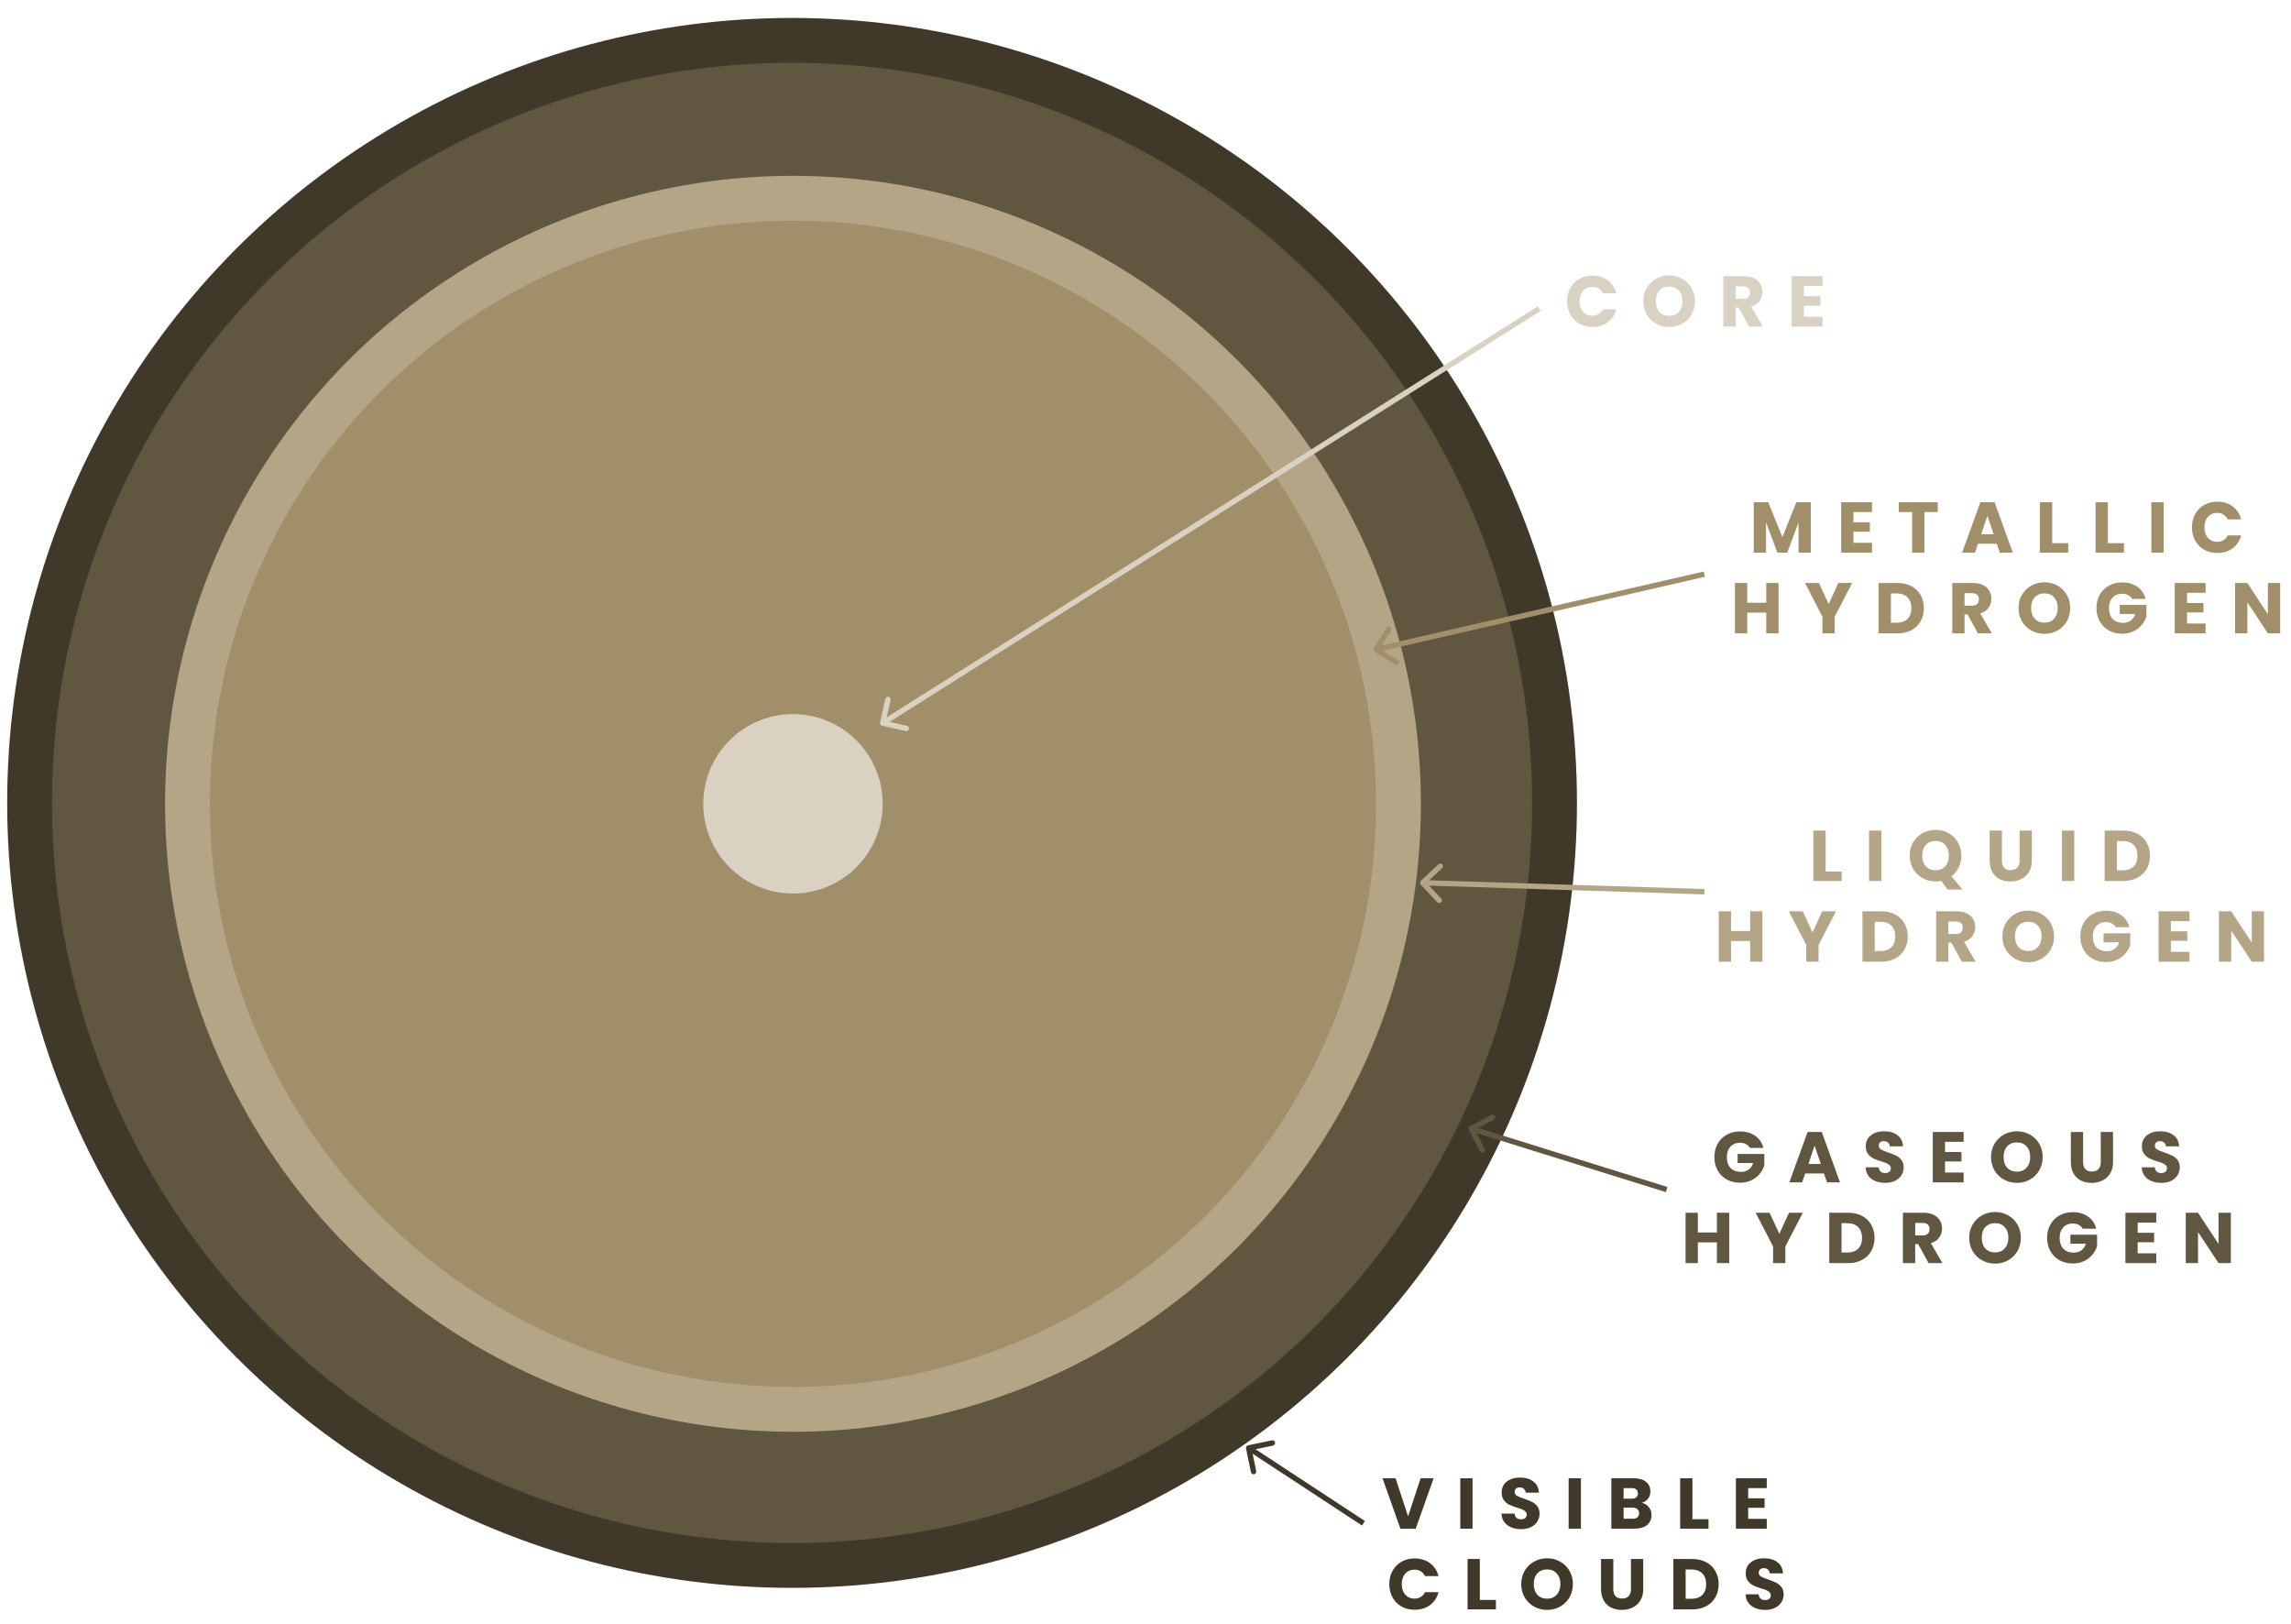 <svg width="1277" height="905" viewBox="0 0 1277 905" fill="none" xmlns="http://www.w3.org/2000/svg">
<g filter="url(#filter0_d_68_106)">
<circle cx="441.5" cy="437.5" r="437.5" fill="#40392A"/>
</g>
<g filter="url(#filter1_d_68_106)">
<circle cx="441.5" cy="437.5" r="412.5" fill="#61563F"/>
</g>
<g filter="url(#filter2_d_68_106)">
<circle cx="442" cy="438" r="350" fill="#B4A587"/>
</g>
<g filter="url(#filter3_d_68_106)">
<circle cx="442" cy="438" r="325" fill="#A18F69"/>
</g>
<g filter="url(#filter4_d_68_106)">
<circle cx="442" cy="438" r="50" fill="#D9D2C3"/>
</g>
<path d="M799.094 823.92L789.134 852H780.574L770.614 823.92H777.894L784.854 845.12L791.854 823.92H799.094ZM820.793 823.92V852H813.953V823.92H820.793ZM847.91 852.28C845.856 852.28 844.016 851.947 842.39 851.28C840.763 850.613 839.456 849.627 838.47 848.32C837.51 847.013 837.003 845.44 836.95 843.6H844.23C844.336 844.64 844.696 845.44 845.31 846C845.923 846.533 846.723 846.8 847.71 846.8C848.723 846.8 849.523 846.573 850.11 846.12C850.696 845.64 850.99 844.987 850.99 844.16C850.99 843.467 850.75 842.893 850.27 842.44C849.816 841.987 849.243 841.613 848.55 841.32C847.883 841.027 846.923 840.693 845.67 840.32C843.856 839.76 842.376 839.2 841.23 838.64C840.083 838.08 839.096 837.253 838.27 836.16C837.443 835.067 837.03 833.64 837.03 831.88C837.03 829.267 837.976 827.227 839.87 825.76C841.763 824.267 844.23 823.52 847.27 823.52C850.363 823.52 852.856 824.267 854.75 825.76C856.643 827.227 857.656 829.28 857.79 831.92H850.39C850.336 831.013 850.003 830.307 849.39 829.8C848.776 829.267 847.99 829 847.03 829C846.203 829 845.536 829.227 845.03 829.68C844.523 830.107 844.27 830.733 844.27 831.56C844.27 832.467 844.696 833.173 845.55 833.68C846.403 834.187 847.736 834.733 849.55 835.32C851.363 835.933 852.83 836.52 853.95 837.08C855.096 837.64 856.083 838.453 856.91 839.52C857.736 840.587 858.15 841.96 858.15 843.64C858.15 845.24 857.736 846.693 856.91 848C856.11 849.307 854.936 850.347 853.39 851.12C851.843 851.893 850.016 852.28 847.91 852.28ZM881.199 823.92V852H874.359V823.92H881.199ZM915.156 837.6C916.782 837.947 918.089 838.76 919.076 840.04C920.062 841.293 920.556 842.733 920.556 844.36C920.556 846.707 919.729 848.573 918.076 849.96C916.449 851.32 914.169 852 911.236 852H898.156V823.92H910.796C913.649 823.92 915.876 824.573 917.476 825.88C919.102 827.187 919.916 828.96 919.916 831.2C919.916 832.853 919.476 834.227 918.596 835.32C917.742 836.413 916.596 837.173 915.156 837.6ZM904.996 835.28H909.476C910.596 835.28 911.449 835.04 912.036 834.56C912.649 834.053 912.956 833.32 912.956 832.36C912.956 831.4 912.649 830.667 912.036 830.16C911.449 829.653 910.596 829.4 909.476 829.4H904.996V835.28ZM910.036 846.48C911.182 846.48 912.062 846.227 912.676 845.72C913.316 845.187 913.636 844.427 913.636 843.44C913.636 842.453 913.302 841.68 912.636 841.12C911.996 840.56 911.102 840.28 909.956 840.28H904.996V846.48H910.036ZM943.363 846.72H952.323V852H936.523V823.92H943.363V846.72ZM974.425 829.4V835.08H983.585V840.36H974.425V846.52H984.785V852H967.585V823.92H984.785V829.4H974.425ZM774.394 882.92C774.394 880.147 774.994 877.68 776.194 875.52C777.394 873.333 779.061 871.64 781.194 870.44C783.354 869.213 785.794 868.6 788.514 868.6C791.848 868.6 794.701 869.48 797.074 871.24C799.448 873 801.034 875.4 801.834 878.44H794.314C793.754 877.267 792.954 876.373 791.914 875.76C790.901 875.147 789.741 874.84 788.434 874.84C786.328 874.84 784.621 875.573 783.314 877.04C782.008 878.507 781.354 880.467 781.354 882.92C781.354 885.373 782.008 887.333 783.314 888.8C784.621 890.267 786.328 891 788.434 891C789.741 891 790.901 890.693 791.914 890.08C792.954 889.467 793.754 888.573 794.314 887.4H801.834C801.034 890.44 799.448 892.84 797.074 894.6C794.701 896.333 791.848 897.2 788.514 897.2C785.794 897.2 783.354 896.6 781.194 895.4C779.061 894.173 777.394 892.48 776.194 890.32C774.994 888.16 774.394 885.693 774.394 882.92ZM824.863 891.72H833.823V897H818.023V868.92H824.863V891.72ZM862.365 897.28C859.725 897.28 857.299 896.667 855.085 895.44C852.899 894.213 851.152 892.507 849.845 890.32C848.565 888.107 847.925 885.627 847.925 882.88C847.925 880.133 848.565 877.667 849.845 875.48C851.152 873.293 852.899 871.587 855.085 870.36C857.299 869.133 859.725 868.52 862.365 868.52C865.005 868.52 867.419 869.133 869.605 870.36C871.819 871.587 873.552 873.293 874.805 875.48C876.085 877.667 876.725 880.133 876.725 882.88C876.725 885.627 876.085 888.107 874.805 890.32C873.525 892.507 871.792 894.213 869.605 895.44C867.419 896.667 865.005 897.28 862.365 897.28ZM862.365 891.04C864.605 891.04 866.392 890.293 867.725 888.8C869.085 887.307 869.765 885.333 869.765 882.88C869.765 880.4 869.085 878.427 867.725 876.96C866.392 875.467 864.605 874.72 862.365 874.72C860.099 874.72 858.285 875.453 856.925 876.92C855.592 878.387 854.925 880.373 854.925 882.88C854.925 885.36 855.592 887.347 856.925 888.84C858.285 890.307 860.099 891.04 862.365 891.04ZM899.251 868.92V885.72C899.251 887.4 899.664 888.693 900.491 889.6C901.317 890.507 902.531 890.96 904.131 890.96C905.731 890.96 906.957 890.507 907.811 889.6C908.664 888.693 909.091 887.4 909.091 885.72V868.92H915.931V885.68C915.931 888.187 915.397 890.307 914.331 892.04C913.264 893.773 911.824 895.08 910.011 895.96C908.224 896.84 906.224 897.28 904.011 897.28C901.797 897.28 899.811 896.853 898.051 896C896.317 895.12 894.944 893.813 893.931 892.08C892.917 890.32 892.411 888.187 892.411 885.68V868.92H899.251ZM943.254 868.92C946.214 868.92 948.801 869.507 951.014 870.68C953.227 871.853 954.934 873.507 956.134 875.64C957.361 877.747 957.974 880.187 957.974 882.96C957.974 885.707 957.361 888.147 956.134 890.28C954.934 892.413 953.214 894.067 950.974 895.24C948.761 896.413 946.187 897 943.254 897H932.734V868.92H943.254ZM942.814 891.08C945.401 891.08 947.414 890.373 948.854 888.96C950.294 887.547 951.014 885.547 951.014 882.96C951.014 880.373 950.294 878.36 948.854 876.92C947.414 875.48 945.401 874.76 942.814 874.76H939.574V891.08H942.814ZM983.956 897.28C981.903 897.28 980.063 896.947 978.436 896.28C976.81 895.613 975.503 894.627 974.516 893.32C973.556 892.013 973.05 890.44 972.996 888.6H980.276C980.383 889.64 980.743 890.44 981.356 891C981.97 891.533 982.77 891.8 983.756 891.8C984.77 891.8 985.57 891.573 986.156 891.12C986.743 890.64 987.036 889.987 987.036 889.16C987.036 888.467 986.796 887.893 986.316 887.44C985.863 886.987 985.29 886.613 984.596 886.32C983.93 886.027 982.97 885.693 981.716 885.32C979.903 884.76 978.423 884.2 977.276 883.64C976.13 883.08 975.143 882.253 974.316 881.16C973.49 880.067 973.076 878.64 973.076 876.88C973.076 874.267 974.023 872.227 975.916 870.76C977.81 869.267 980.276 868.52 983.316 868.52C986.41 868.52 988.903 869.267 990.796 870.76C992.69 872.227 993.703 874.28 993.836 876.92H986.436C986.383 876.013 986.05 875.307 985.436 874.8C984.823 874.267 984.036 874 983.076 874C982.25 874 981.583 874.227 981.076 874.68C980.57 875.107 980.316 875.733 980.316 876.56C980.316 877.467 980.743 878.173 981.596 878.68C982.45 879.187 983.783 879.733 985.596 880.32C987.41 880.933 988.876 881.52 989.996 882.08C991.143 882.64 992.13 883.453 992.956 884.52C993.783 885.587 994.196 886.96 994.196 888.64C994.196 890.24 993.783 891.693 992.956 893C992.156 894.307 990.983 895.347 989.436 896.12C987.89 896.893 986.063 897.28 983.956 897.28Z" fill="#40392A"/>
<path d="M975.386 639.8C974.879 638.867 974.146 638.16 973.186 637.68C972.252 637.173 971.146 636.92 969.866 636.92C967.652 636.92 965.879 637.653 964.546 639.12C963.212 640.56 962.546 642.493 962.546 644.92C962.546 647.507 963.239 649.533 964.626 651C966.039 652.44 967.972 653.16 970.426 653.16C972.106 653.16 973.519 652.733 974.666 651.88C975.839 651.027 976.692 649.8 977.226 648.2H968.546V643.16H983.426V649.52C982.919 651.227 982.052 652.813 980.826 654.28C979.626 655.747 978.092 656.933 976.226 657.84C974.359 658.747 972.252 659.2 969.906 659.2C967.132 659.2 964.652 658.6 962.466 657.4C960.306 656.173 958.612 654.48 957.386 652.32C956.186 650.16 955.586 647.693 955.586 644.92C955.586 642.147 956.186 639.68 957.386 637.52C958.612 635.333 960.306 633.64 962.466 632.44C964.626 631.213 967.092 630.6 969.866 630.6C973.226 630.6 976.052 631.413 978.346 633.04C980.666 634.667 982.199 636.92 982.946 639.8H975.386ZM1016.69 654.04H1006.21L1004.53 659H997.374L1007.53 630.92H1015.45L1025.61 659H1018.37L1016.69 654.04ZM1014.93 648.76L1011.45 638.48L1008.01 648.76H1014.93ZM1050.87 659.28C1048.81 659.28 1046.97 658.947 1045.35 658.28C1043.72 657.613 1042.41 656.627 1041.43 655.32C1040.47 654.013 1039.96 652.44 1039.91 650.6H1047.19C1047.29 651.64 1047.65 652.44 1048.27 653C1048.88 653.533 1049.68 653.8 1050.67 653.8C1051.68 653.8 1052.48 653.573 1053.07 653.12C1053.65 652.64 1053.95 651.987 1053.95 651.16C1053.95 650.467 1053.71 649.893 1053.23 649.44C1052.77 648.987 1052.2 648.613 1051.51 648.32C1050.84 648.027 1049.88 647.693 1048.63 647.32C1046.81 646.76 1045.33 646.2 1044.19 645.64C1043.04 645.08 1042.05 644.253 1041.23 643.16C1040.4 642.067 1039.99 640.64 1039.99 638.88C1039.99 636.267 1040.93 634.227 1042.83 632.76C1044.72 631.267 1047.19 630.52 1050.23 630.52C1053.32 630.52 1055.81 631.267 1057.71 632.76C1059.6 634.227 1060.61 636.28 1060.75 638.92H1053.35C1053.29 638.013 1052.96 637.307 1052.35 636.8C1051.73 636.267 1050.95 636 1049.99 636C1049.16 636 1048.49 636.227 1047.99 636.68C1047.48 637.107 1047.23 637.733 1047.23 638.56C1047.23 639.467 1047.65 640.173 1048.51 640.68C1049.36 641.187 1050.69 641.733 1052.51 642.32C1054.32 642.933 1055.79 643.52 1056.91 644.08C1058.05 644.64 1059.04 645.453 1059.87 646.52C1060.69 647.587 1061.11 648.96 1061.11 650.64C1061.11 652.24 1060.69 653.693 1059.87 655C1059.07 656.307 1057.89 657.347 1056.35 658.12C1054.8 658.893 1052.97 659.28 1050.87 659.28ZM1084.16 636.4V642.08H1093.32V647.36H1084.16V653.52H1094.52V659H1077.32V630.92H1094.52V636.4H1084.16ZM1124.24 659.28C1121.6 659.28 1119.17 658.667 1116.96 657.44C1114.77 656.213 1113.02 654.507 1111.72 652.32C1110.44 650.107 1109.8 647.627 1109.8 644.88C1109.8 642.133 1110.44 639.667 1111.72 637.48C1113.02 635.293 1114.77 633.587 1116.96 632.36C1119.17 631.133 1121.6 630.52 1124.24 630.52C1126.88 630.52 1129.29 631.133 1131.48 632.36C1133.69 633.587 1135.42 635.293 1136.68 637.48C1137.96 639.667 1138.6 642.133 1138.6 644.88C1138.6 647.627 1137.96 650.107 1136.68 652.32C1135.4 654.507 1133.66 656.213 1131.48 657.44C1129.29 658.667 1126.88 659.28 1124.24 659.28ZM1124.24 653.04C1126.48 653.04 1128.26 652.293 1129.6 650.8C1130.96 649.307 1131.64 647.333 1131.64 644.88C1131.64 642.4 1130.96 640.427 1129.6 638.96C1128.26 637.467 1126.48 636.72 1124.24 636.72C1121.97 636.72 1120.16 637.453 1118.8 638.92C1117.46 640.387 1116.8 642.373 1116.8 644.88C1116.8 647.36 1117.46 649.347 1118.8 650.84C1120.16 652.307 1121.97 653.04 1124.24 653.04ZM1161.12 630.92V647.72C1161.12 649.4 1161.54 650.693 1162.36 651.6C1163.19 652.507 1164.4 652.96 1166 652.96C1167.6 652.96 1168.83 652.507 1169.68 651.6C1170.54 650.693 1170.96 649.4 1170.96 647.72V630.92H1177.8V647.68C1177.8 650.187 1177.27 652.307 1176.2 654.04C1175.14 655.773 1173.7 657.08 1171.88 657.96C1170.1 658.84 1168.1 659.28 1165.88 659.28C1163.67 659.28 1161.68 658.853 1159.92 658C1158.19 657.12 1156.82 655.813 1155.8 654.08C1154.79 652.32 1154.28 650.187 1154.28 647.68V630.92H1161.12ZM1204.77 659.28C1202.71 659.28 1200.87 658.947 1199.25 658.28C1197.62 657.613 1196.31 656.627 1195.33 655.32C1194.37 654.013 1193.86 652.44 1193.81 650.6H1201.09C1201.19 651.64 1201.55 652.44 1202.17 653C1202.78 653.533 1203.58 653.8 1204.57 653.8C1205.58 653.8 1206.38 653.573 1206.97 653.12C1207.55 652.64 1207.85 651.987 1207.85 651.16C1207.85 650.467 1207.61 649.893 1207.13 649.44C1206.67 648.987 1206.1 648.613 1205.41 648.32C1204.74 648.027 1203.78 647.693 1202.53 647.32C1200.71 646.76 1199.23 646.2 1198.09 645.64C1196.94 645.08 1195.95 644.253 1195.13 643.16C1194.3 642.067 1193.89 640.64 1193.89 638.88C1193.89 636.267 1194.83 634.227 1196.73 632.76C1198.62 631.267 1201.09 630.52 1204.13 630.52C1207.22 630.52 1209.71 631.267 1211.61 632.76C1213.5 634.227 1214.51 636.28 1214.65 638.92H1207.25C1207.19 638.013 1206.86 637.307 1206.25 636.8C1205.63 636.267 1204.85 636 1203.88 636C1203.06 636 1202.39 636.227 1201.89 636.68C1201.38 637.107 1201.13 637.733 1201.13 638.56C1201.13 639.467 1201.55 640.173 1202.4 640.68C1203.26 641.187 1204.59 641.733 1206.41 642.32C1208.22 642.933 1209.69 643.52 1210.81 644.08C1211.95 644.64 1212.94 645.453 1213.77 646.52C1214.59 647.587 1215.01 648.96 1215.01 650.64C1215.01 652.24 1214.59 653.693 1213.77 655C1212.97 656.307 1211.79 657.347 1210.25 658.12C1208.7 658.893 1206.87 659.28 1204.77 659.28ZM963.859 675.92V704H957.019V692.44H946.379V704H939.539V675.92H946.379V686.92H957.019V675.92H963.859ZM1004.88 675.92L995.156 694.72V704H988.316V694.72L978.596 675.92H986.356L991.796 687.68L997.196 675.92H1004.88ZM1030.15 675.92C1033.11 675.92 1035.7 676.507 1037.91 677.68C1040.13 678.853 1041.83 680.507 1043.03 682.64C1044.26 684.747 1044.87 687.187 1044.87 689.96C1044.87 692.707 1044.26 695.147 1043.03 697.28C1041.83 699.413 1040.11 701.067 1037.87 702.24C1035.66 703.413 1033.09 704 1030.15 704H1019.63V675.92H1030.15ZM1029.71 698.08C1032.3 698.08 1034.31 697.373 1035.75 695.96C1037.19 694.547 1037.91 692.547 1037.91 689.96C1037.91 687.373 1037.19 685.36 1035.75 683.92C1034.31 682.48 1032.3 681.76 1029.71 681.76H1026.47V698.08H1029.71ZM1075.01 704L1069.17 693.4H1067.53V704H1060.69V675.92H1072.17C1074.39 675.92 1076.27 676.307 1077.81 677.08C1079.39 677.853 1080.56 678.92 1081.33 680.28C1082.11 681.613 1082.49 683.107 1082.49 684.76C1082.49 686.627 1081.96 688.293 1080.89 689.76C1079.85 691.227 1078.31 692.267 1076.25 692.88L1082.73 704H1075.01ZM1067.53 688.56H1071.77C1073.03 688.56 1073.96 688.253 1074.57 687.64C1075.21 687.027 1075.53 686.16 1075.53 685.04C1075.53 683.973 1075.21 683.133 1074.57 682.52C1073.96 681.907 1073.03 681.6 1071.77 681.6H1067.53V688.56ZM1112.07 704.28C1109.43 704.28 1107 703.667 1104.79 702.44C1102.6 701.213 1100.86 699.507 1099.55 697.32C1098.27 695.107 1097.63 692.627 1097.63 689.88C1097.63 687.133 1098.27 684.667 1099.55 682.48C1100.86 680.293 1102.6 678.587 1104.79 677.36C1107 676.133 1109.43 675.52 1112.07 675.52C1114.71 675.52 1117.12 676.133 1119.31 677.36C1121.52 678.587 1123.26 680.293 1124.51 682.48C1125.79 684.667 1126.43 687.133 1126.43 689.88C1126.43 692.627 1125.79 695.107 1124.51 697.32C1123.23 699.507 1121.5 701.213 1119.31 702.44C1117.12 703.667 1114.71 704.28 1112.07 704.28ZM1112.07 698.04C1114.31 698.04 1116.1 697.293 1117.43 695.8C1118.79 694.307 1119.47 692.333 1119.47 689.88C1119.47 687.4 1118.79 685.427 1117.43 683.96C1116.1 682.467 1114.31 681.72 1112.07 681.72C1109.8 681.72 1107.99 682.453 1106.63 683.92C1105.3 685.387 1104.63 687.373 1104.63 689.88C1104.63 692.36 1105.3 694.347 1106.63 695.84C1107.99 697.307 1109.8 698.04 1112.07 698.04ZM1160.87 684.8C1160.37 683.867 1159.63 683.16 1158.67 682.68C1157.74 682.173 1156.63 681.92 1155.35 681.92C1153.14 681.92 1151.37 682.653 1150.03 684.12C1148.7 685.56 1148.03 687.493 1148.03 689.92C1148.03 692.507 1148.73 694.533 1150.11 696C1151.53 697.44 1153.46 698.16 1155.91 698.16C1157.59 698.16 1159.01 697.733 1160.15 696.88C1161.33 696.027 1162.18 694.8 1162.71 693.2H1154.03V688.16H1168.91V694.52C1168.41 696.227 1167.54 697.813 1166.31 699.28C1165.11 700.747 1163.58 701.933 1161.71 702.84C1159.85 703.747 1157.74 704.2 1155.39 704.2C1152.62 704.2 1150.14 703.6 1147.95 702.4C1145.79 701.173 1144.1 699.48 1142.87 697.32C1141.67 695.16 1141.07 692.693 1141.07 689.92C1141.07 687.147 1141.67 684.68 1142.87 682.52C1144.1 680.333 1145.79 678.64 1147.95 677.44C1150.11 676.213 1152.58 675.6 1155.35 675.6C1158.71 675.6 1161.54 676.413 1163.83 678.04C1166.15 679.667 1167.69 681.92 1168.43 684.8H1160.87ZM1191.54 681.4V687.08H1200.7V692.36H1191.54V698.52H1201.9V704H1184.7V675.92H1201.9V681.4H1191.54ZM1243.46 704H1236.62L1225.18 686.68V704H1218.34V675.92H1225.18L1236.62 693.32V675.92H1243.46V704Z" fill="#61563F"/>
<path d="M873.496 167.92C873.496 165.147 874.096 162.68 875.296 160.52C876.496 158.333 878.162 156.64 880.296 155.44C882.456 154.213 884.896 153.6 887.616 153.6C890.949 153.6 893.802 154.48 896.176 156.24C898.549 158 900.136 160.4 900.936 163.44H893.416C892.856 162.267 892.056 161.373 891.016 160.76C890.002 160.147 888.842 159.84 887.536 159.84C885.429 159.84 883.722 160.573 882.416 162.04C881.109 163.507 880.456 165.467 880.456 167.92C880.456 170.373 881.109 172.333 882.416 173.8C883.722 175.267 885.429 176 887.536 176C888.842 176 890.002 175.693 891.016 175.08C892.056 174.467 892.856 173.573 893.416 172.4H900.936C900.136 175.44 898.549 177.84 896.176 179.6C893.802 181.333 890.949 182.2 887.616 182.2C884.896 182.2 882.456 181.6 880.296 180.4C878.162 179.173 876.496 177.48 875.296 175.32C874.096 173.16 873.496 170.693 873.496 167.92ZM930.405 182.28C927.765 182.28 925.338 181.667 923.125 180.44C920.938 179.213 919.191 177.507 917.885 175.32C916.605 173.107 915.965 170.627 915.965 167.88C915.965 165.133 916.605 162.667 917.885 160.48C919.191 158.293 920.938 156.587 923.125 155.36C925.338 154.133 927.765 153.52 930.405 153.52C933.045 153.52 935.458 154.133 937.645 155.36C939.858 156.587 941.591 158.293 942.845 160.48C944.125 162.667 944.765 165.133 944.765 167.88C944.765 170.627 944.125 173.107 942.845 175.32C941.565 177.507 939.831 179.213 937.645 180.44C935.458 181.667 933.045 182.28 930.405 182.28ZM930.405 176.04C932.645 176.04 934.431 175.293 935.765 173.8C937.125 172.307 937.805 170.333 937.805 167.88C937.805 165.4 937.125 163.427 935.765 161.96C934.431 160.467 932.645 159.72 930.405 159.72C928.138 159.72 926.325 160.453 924.965 161.92C923.631 163.387 922.965 165.373 922.965 167.88C922.965 170.36 923.631 172.347 924.965 173.84C926.325 175.307 928.138 176.04 930.405 176.04ZM974.89 182L969.05 171.4H967.41V182H960.57V153.92H972.05C974.263 153.92 976.143 154.307 977.69 155.08C979.263 155.853 980.437 156.92 981.21 158.28C981.983 159.613 982.37 161.107 982.37 162.76C982.37 164.627 981.837 166.293 980.77 167.76C979.73 169.227 978.183 170.267 976.13 170.88L982.61 182H974.89ZM967.41 166.56H971.65C972.903 166.56 973.837 166.253 974.45 165.64C975.09 165.027 975.41 164.16 975.41 163.04C975.41 161.973 975.09 161.133 974.45 160.52C973.837 159.907 972.903 159.6 971.65 159.6H967.41V166.56ZM1005.5 159.4V165.08H1014.66V170.36H1005.5V176.52H1015.86V182H998.664V153.92H1015.86V159.4H1005.5Z" fill="#D9D2C3"/>
<path d="M1009.34 279.92V308H1002.5V291.16L996.223 308H990.703L984.383 291.12V308H977.543V279.92H985.622L993.503 299.36L1001.3 279.92H1009.34ZM1033.1 285.4V291.08H1042.26V296.36H1033.1V302.52H1043.46V308H1026.26V279.92H1043.46V285.4H1033.1ZM1080.1 279.92V285.4H1072.66V308H1065.82V285.4H1058.38V279.92H1080.1ZM1113.01 303.04H1102.53L1100.85 308H1093.69L1103.85 279.92H1111.77L1121.93 308H1114.69L1113.01 303.04ZM1111.25 297.76L1107.77 287.48L1104.33 297.76H1111.25ZM1143.87 302.72H1152.83V308H1137.03V279.92H1143.87V302.72ZM1174.93 302.72H1183.89V308H1168.09V279.92H1174.93V302.72ZM1205.99 279.92V308H1199.15V279.92H1205.99ZM1221.79 293.92C1221.79 291.147 1222.39 288.68 1223.59 286.52C1224.79 284.333 1226.46 282.64 1228.59 281.44C1230.75 280.213 1233.19 279.6 1235.91 279.6C1239.24 279.6 1242.1 280.48 1244.47 282.24C1246.84 284 1248.43 286.4 1249.23 289.44H1241.71C1241.15 288.267 1240.35 287.373 1239.31 286.76C1238.3 286.147 1237.14 285.84 1235.83 285.84C1233.72 285.84 1232.02 286.573 1230.71 288.04C1229.4 289.507 1228.75 291.467 1228.75 293.92C1228.75 296.373 1229.4 298.333 1230.71 299.8C1232.02 301.267 1233.72 302 1235.83 302C1237.14 302 1238.3 301.693 1239.31 301.08C1240.35 300.467 1241.15 299.573 1241.71 298.4H1249.23C1248.43 301.44 1246.84 303.84 1244.47 305.6C1242.1 307.333 1239.24 308.2 1235.91 308.2C1233.19 308.2 1230.75 307.6 1228.59 306.4C1226.46 305.173 1224.79 303.48 1223.59 301.32C1222.39 299.16 1221.79 296.693 1221.79 293.92ZM991.359 324.92V353H984.519V341.44H973.879V353H967.039V324.92H973.879V335.92H984.519V324.92H991.359ZM1032.38 324.92L1022.66 343.72V353H1015.82V343.72L1006.1 324.92H1013.86L1019.3 336.68L1024.7 324.92H1032.38ZM1057.65 324.92C1060.61 324.92 1063.2 325.507 1065.41 326.68C1067.63 327.853 1069.33 329.507 1070.53 331.64C1071.76 333.747 1072.37 336.187 1072.37 338.96C1072.37 341.707 1071.76 344.147 1070.53 346.28C1069.33 348.413 1067.61 350.067 1065.37 351.24C1063.16 352.413 1060.59 353 1057.65 353H1047.13V324.92H1057.65ZM1057.21 347.08C1059.8 347.08 1061.81 346.373 1063.25 344.96C1064.69 343.547 1065.41 341.547 1065.41 338.96C1065.41 336.373 1064.69 334.36 1063.25 332.92C1061.81 331.48 1059.8 330.76 1057.21 330.76H1053.97V347.08H1057.21ZM1102.51 353L1096.67 342.4H1095.03V353H1088.19V324.92H1099.67C1101.89 324.92 1103.77 325.307 1105.31 326.08C1106.89 326.853 1108.06 327.92 1108.83 329.28C1109.61 330.613 1109.99 332.107 1109.99 333.76C1109.99 335.627 1109.46 337.293 1108.39 338.76C1107.35 340.227 1105.81 341.267 1103.75 341.88L1110.23 353H1102.51ZM1095.03 337.56H1099.27C1100.53 337.56 1101.46 337.253 1102.07 336.64C1102.71 336.027 1103.03 335.16 1103.03 334.04C1103.03 332.973 1102.71 332.133 1102.07 331.52C1101.46 330.907 1100.53 330.6 1099.27 330.6H1095.03V337.56ZM1139.57 353.28C1136.93 353.28 1134.5 352.667 1132.29 351.44C1130.1 350.213 1128.36 348.507 1127.05 346.32C1125.77 344.107 1125.13 341.627 1125.13 338.88C1125.13 336.133 1125.77 333.667 1127.05 331.48C1128.36 329.293 1130.1 327.587 1132.29 326.36C1134.5 325.133 1136.93 324.52 1139.57 324.52C1142.21 324.52 1144.62 325.133 1146.81 326.36C1149.02 327.587 1150.76 329.293 1152.01 331.48C1153.29 333.667 1153.93 336.133 1153.93 338.88C1153.93 341.627 1153.29 344.107 1152.01 346.32C1150.73 348.507 1149 350.213 1146.81 351.44C1144.62 352.667 1142.21 353.28 1139.57 353.28ZM1139.57 347.04C1141.81 347.04 1143.6 346.293 1144.93 344.8C1146.29 343.307 1146.97 341.333 1146.97 338.88C1146.97 336.4 1146.29 334.427 1144.93 332.96C1143.6 331.467 1141.81 330.72 1139.57 330.72C1137.3 330.72 1135.49 331.453 1134.13 332.92C1132.8 334.387 1132.13 336.373 1132.13 338.88C1132.13 341.36 1132.8 343.347 1134.13 344.84C1135.49 346.307 1137.3 347.04 1139.57 347.04ZM1188.37 333.8C1187.87 332.867 1187.13 332.16 1186.17 331.68C1185.24 331.173 1184.13 330.92 1182.85 330.92C1180.64 330.92 1178.87 331.653 1177.53 333.12C1176.2 334.56 1175.53 336.493 1175.53 338.92C1175.53 341.507 1176.23 343.533 1177.61 345C1179.03 346.44 1180.96 347.16 1183.41 347.16C1185.09 347.16 1186.51 346.733 1187.65 345.88C1188.83 345.027 1189.68 343.8 1190.21 342.2H1181.53V337.16H1196.41V343.52C1195.91 345.227 1195.04 346.813 1193.81 348.28C1192.61 349.747 1191.08 350.933 1189.21 351.84C1187.35 352.747 1185.24 353.2 1182.89 353.2C1180.12 353.2 1177.64 352.6 1175.45 351.4C1173.29 350.173 1171.6 348.48 1170.37 346.32C1169.17 344.16 1168.57 341.693 1168.57 338.92C1168.57 336.147 1169.17 333.68 1170.37 331.52C1171.6 329.333 1173.29 327.64 1175.45 326.44C1177.61 325.213 1180.08 324.6 1182.85 324.6C1186.21 324.6 1189.04 325.413 1191.33 327.04C1193.65 328.667 1195.19 330.92 1195.93 333.8H1188.37ZM1219.04 330.4V336.08H1228.2V341.36H1219.04V347.52H1229.4V353H1212.2V324.92H1229.4V330.4H1219.04ZM1270.96 353H1264.12L1252.68 335.68V353H1245.84V324.92H1252.68L1264.12 342.32V324.92H1270.96V353Z" fill="#A18F69"/>
<path d="M1017.6 485.72H1026.56V491H1010.76V462.92H1017.6V485.72ZM1048.66 462.92V491H1041.82V462.92H1048.66ZM1085.62 495.8L1082.02 490.96C1080.95 491.173 1079.91 491.28 1078.9 491.28C1076.26 491.28 1073.83 490.667 1071.62 489.44C1069.43 488.213 1067.68 486.507 1066.38 484.32C1065.1 482.107 1064.46 479.627 1064.46 476.88C1064.46 474.133 1065.1 471.667 1066.38 469.48C1067.68 467.293 1069.43 465.587 1071.62 464.36C1073.83 463.133 1076.26 462.52 1078.9 462.52C1081.54 462.52 1083.95 463.133 1086.14 464.36C1088.35 465.587 1090.08 467.293 1091.34 469.48C1092.62 471.667 1093.26 474.133 1093.26 476.88C1093.26 479.28 1092.76 481.48 1091.78 483.48C1090.82 485.453 1089.47 487.093 1087.74 488.4L1093.9 495.8H1085.62ZM1071.46 476.88C1071.46 479.36 1072.12 481.347 1073.46 482.84C1074.82 484.307 1076.63 485.04 1078.9 485.04C1081.14 485.04 1082.92 484.293 1084.26 482.8C1085.62 481.307 1086.3 479.333 1086.3 476.88C1086.3 474.4 1085.62 472.427 1084.26 470.96C1082.92 469.467 1081.14 468.72 1078.9 468.72C1076.63 468.72 1074.82 469.453 1073.46 470.92C1072.12 472.387 1071.46 474.373 1071.46 476.88ZM1115.86 462.92V479.72C1115.86 481.4 1116.27 482.693 1117.1 483.6C1117.93 484.507 1119.14 484.96 1120.74 484.96C1122.34 484.96 1123.57 484.507 1124.42 483.6C1125.27 482.693 1125.7 481.4 1125.7 479.72V462.92H1132.54V479.68C1132.54 482.187 1132.01 484.307 1130.94 486.04C1129.87 487.773 1128.43 489.08 1126.62 489.96C1124.83 490.84 1122.83 491.28 1120.62 491.28C1118.41 491.28 1116.42 490.853 1114.66 490C1112.93 489.12 1111.55 487.813 1110.54 486.08C1109.53 484.32 1109.02 482.187 1109.02 479.68V462.92H1115.86ZM1156.18 462.92V491H1149.34V462.92H1156.18ZM1183.66 462.92C1186.62 462.92 1189.21 463.507 1191.42 464.68C1193.63 465.853 1195.34 467.507 1196.54 469.64C1197.77 471.747 1198.38 474.187 1198.38 476.96C1198.38 479.707 1197.77 482.147 1196.54 484.28C1195.34 486.413 1193.62 488.067 1191.38 489.24C1189.17 490.413 1186.59 491 1183.66 491H1173.14V462.92H1183.66ZM1183.22 485.08C1185.81 485.08 1187.82 484.373 1189.26 482.96C1190.7 481.547 1191.42 479.547 1191.42 476.96C1191.42 474.373 1190.7 472.36 1189.26 470.92C1187.82 469.48 1185.81 468.76 1183.22 468.76H1179.98V485.08H1183.22ZM982.359 507.92V536H975.519V524.44H964.879V536H958.039V507.92H964.879V518.92H975.519V507.92H982.359ZM1023.38 507.92L1013.66 526.72V536H1006.82V526.72L997.096 507.92H1004.86L1010.3 519.68L1015.7 507.92H1023.38ZM1048.65 507.92C1051.61 507.92 1054.2 508.507 1056.41 509.68C1058.63 510.853 1060.33 512.507 1061.53 514.64C1062.76 516.747 1063.37 519.187 1063.37 521.96C1063.37 524.707 1062.76 527.147 1061.53 529.28C1060.33 531.413 1058.61 533.067 1056.37 534.24C1054.16 535.413 1051.59 536 1048.65 536H1038.13V507.92H1048.65ZM1048.21 530.08C1050.8 530.08 1052.81 529.373 1054.25 527.96C1055.69 526.547 1056.41 524.547 1056.41 521.96C1056.41 519.373 1055.69 517.36 1054.25 515.92C1052.81 514.48 1050.8 513.76 1048.21 513.76H1044.97V530.08H1048.21ZM1093.51 536L1087.67 525.4H1086.03V536H1079.19V507.92H1090.67C1092.89 507.92 1094.77 508.307 1096.31 509.08C1097.89 509.853 1099.06 510.92 1099.83 512.28C1100.61 513.613 1100.99 515.107 1100.99 516.76C1100.99 518.627 1100.46 520.293 1099.39 521.76C1098.35 523.227 1096.81 524.267 1094.75 524.88L1101.23 536H1093.51ZM1086.03 520.56H1090.27C1091.53 520.56 1092.46 520.253 1093.07 519.64C1093.71 519.027 1094.03 518.16 1094.03 517.04C1094.03 515.973 1093.71 515.133 1093.07 514.52C1092.46 513.907 1091.53 513.6 1090.27 513.6H1086.03V520.56ZM1130.57 536.28C1127.93 536.28 1125.5 535.667 1123.29 534.44C1121.1 533.213 1119.36 531.507 1118.05 529.32C1116.77 527.107 1116.13 524.627 1116.13 521.88C1116.13 519.133 1116.77 516.667 1118.05 514.48C1119.36 512.293 1121.1 510.587 1123.29 509.36C1125.5 508.133 1127.93 507.52 1130.57 507.52C1133.21 507.52 1135.62 508.133 1137.81 509.36C1140.02 510.587 1141.76 512.293 1143.01 514.48C1144.29 516.667 1144.93 519.133 1144.93 521.88C1144.93 524.627 1144.29 527.107 1143.01 529.32C1141.73 531.507 1140 533.213 1137.81 534.44C1135.62 535.667 1133.21 536.28 1130.57 536.28ZM1130.57 530.04C1132.81 530.04 1134.6 529.293 1135.93 527.8C1137.29 526.307 1137.97 524.333 1137.97 521.88C1137.97 519.4 1137.29 517.427 1135.93 515.96C1134.6 514.467 1132.81 513.72 1130.57 513.72C1128.3 513.72 1126.49 514.453 1125.13 515.92C1123.8 517.387 1123.13 519.373 1123.13 521.88C1123.13 524.36 1123.8 526.347 1125.13 527.84C1126.49 529.307 1128.3 530.04 1130.57 530.04ZM1179.37 516.8C1178.87 515.867 1178.13 515.16 1177.17 514.68C1176.24 514.173 1175.13 513.92 1173.85 513.92C1171.64 513.92 1169.87 514.653 1168.53 516.12C1167.2 517.56 1166.53 519.493 1166.53 521.92C1166.53 524.507 1167.23 526.533 1168.61 528C1170.03 529.44 1171.96 530.16 1174.41 530.16C1176.09 530.16 1177.51 529.733 1178.65 528.88C1179.83 528.027 1180.68 526.8 1181.21 525.2H1172.53V520.16H1187.41V526.52C1186.91 528.227 1186.04 529.813 1184.81 531.28C1183.61 532.747 1182.08 533.933 1180.21 534.84C1178.35 535.747 1176.24 536.2 1173.89 536.2C1171.12 536.2 1168.64 535.6 1166.45 534.4C1164.29 533.173 1162.6 531.48 1161.37 529.32C1160.17 527.16 1159.57 524.693 1159.57 521.92C1159.57 519.147 1160.17 516.68 1161.37 514.52C1162.6 512.333 1164.29 510.64 1166.45 509.44C1168.61 508.213 1171.08 507.6 1173.85 507.6C1177.21 507.6 1180.04 508.413 1182.33 510.04C1184.65 511.667 1186.19 513.92 1186.93 516.8H1179.37ZM1210.04 513.4V519.08H1219.2V524.36H1210.04V530.52H1220.4V536H1203.2V507.92H1220.4V513.4H1210.04ZM1261.96 536H1255.12L1243.68 518.68V536H1236.84V507.92H1243.68L1255.12 525.32V507.92H1261.96V536Z" fill="#B4A587"/>
<g filter="url(#filter5_d_68_106)">
<path d="M695.695 801.531C694.884 801.7 694.363 802.494 694.531 803.305L697.275 816.523C697.443 817.334 698.237 817.855 699.048 817.687C699.859 817.519 700.38 816.725 700.212 815.913L697.774 804.164L709.523 801.725C710.334 801.557 710.855 800.763 710.687 799.952C710.519 799.141 709.725 798.62 708.913 798.788L695.695 801.531ZM760.823 843.746L696.823 801.746L695.177 804.254L759.177 846.254L760.823 843.746Z" fill="#40392A"/>
</g>
<g filter="url(#filter6_d_68_106)">
<path d="M819.303 623.672C818.57 624.056 818.287 624.963 818.672 625.697L824.942 637.652C825.327 638.386 826.233 638.669 826.967 638.284C827.701 637.899 827.984 636.992 827.599 636.259L822.025 625.632L832.652 620.058C833.386 619.673 833.669 618.767 833.284 618.033C832.899 617.299 831.992 617.016 831.259 617.401L819.303 623.672ZM929.447 657.568L820.447 623.568L819.553 626.432L928.553 660.432L929.447 657.568Z" fill="#61563F"/>
</g>
<g filter="url(#filter7_d_68_106)">
<path d="M791.974 486.906C791.37 487.473 791.339 488.422 791.906 489.026L801.143 498.871C801.71 499.475 802.659 499.506 803.264 498.939C803.868 498.372 803.898 497.423 803.331 496.819L795.12 488.068L803.871 479.857C804.475 479.29 804.506 478.341 803.939 477.736C803.372 477.132 802.423 477.102 801.819 477.669L791.974 486.906ZM950.048 491.501L793.048 486.501L792.952 489.499L949.952 494.499L950.048 491.501Z" fill="#B4A587"/>
</g>
<g filter="url(#filter8_d_68_106)">
<path d="M765.729 357.203C765.289 357.905 765.501 358.831 766.203 359.271L777.643 366.44C778.345 366.88 779.271 366.667 779.71 365.965C780.15 365.263 779.938 364.338 779.236 363.898L769.068 357.525L775.44 347.357C775.88 346.655 775.667 345.729 774.965 345.29C774.263 344.85 773.338 345.062 772.898 345.764L765.729 357.203ZM949.664 314.538L766.664 356.538L767.336 359.462L950.336 317.462L949.664 314.538Z" fill="#A18F69"/>
</g>
<g filter="url(#filter9_d_68_106)">
<path d="M490.537 398.669C490.354 399.477 490.861 400.28 491.669 400.463L504.837 403.441C505.645 403.623 506.448 403.116 506.631 402.308C506.813 401.5 506.306 400.697 505.498 400.515L493.794 397.868L496.441 386.163C496.623 385.355 496.116 384.552 495.308 384.369C494.5 384.187 493.697 384.694 493.515 385.502L490.537 398.669ZM857.199 166.732L491.199 397.732L492.801 400.268L858.801 169.268L857.199 166.732Z" fill="#D9D2C3"/>
</g>
<defs>
<filter id="filter0_d_68_106" x="0" y="0" width="883" height="889" filterUnits="userSpaceOnUse" color-interpolation-filters="sRGB">
<feFlood flood-opacity="0" result="BackgroundImageFix"/>
<feColorMatrix in="SourceAlpha" type="matrix" values="0 0 0 0 0 0 0 0 0 0 0 0 0 0 0 0 0 0 127 0" result="hardAlpha"/>
<feOffset dy="10"/>
<feGaussianBlur stdDeviation="2"/>
<feComposite in2="hardAlpha" operator="out"/>
<feColorMatrix type="matrix" values="0 0 0 0 0 0 0 0 0 0 0 0 0 0 0 0 0 0 0.25 0"/>
<feBlend mode="normal" in2="BackgroundImageFix" result="effect1_dropShadow_68_106"/>
<feBlend mode="normal" in="SourceGraphic" in2="effect1_dropShadow_68_106" result="shape"/>
</filter>
<filter id="filter1_d_68_106" x="25" y="25" width="833" height="839" filterUnits="userSpaceOnUse" color-interpolation-filters="sRGB">
<feFlood flood-opacity="0" result="BackgroundImageFix"/>
<feColorMatrix in="SourceAlpha" type="matrix" values="0 0 0 0 0 0 0 0 0 0 0 0 0 0 0 0 0 0 127 0" result="hardAlpha"/>
<feOffset dy="10"/>
<feGaussianBlur stdDeviation="2"/>
<feComposite in2="hardAlpha" operator="out"/>
<feColorMatrix type="matrix" values="0 0 0 0 0 0 0 0 0 0 0 0 0 0 0 0 0 0 0.25 0"/>
<feBlend mode="normal" in2="BackgroundImageFix" result="effect1_dropShadow_68_106"/>
<feBlend mode="normal" in="SourceGraphic" in2="effect1_dropShadow_68_106" result="shape"/>
</filter>
<filter id="filter2_d_68_106" x="88" y="88" width="708" height="714" filterUnits="userSpaceOnUse" color-interpolation-filters="sRGB">
<feFlood flood-opacity="0" result="BackgroundImageFix"/>
<feColorMatrix in="SourceAlpha" type="matrix" values="0 0 0 0 0 0 0 0 0 0 0 0 0 0 0 0 0 0 127 0" result="hardAlpha"/>
<feOffset dy="10"/>
<feGaussianBlur stdDeviation="2"/>
<feComposite in2="hardAlpha" operator="out"/>
<feColorMatrix type="matrix" values="0 0 0 0 0 0 0 0 0 0 0 0 0 0 0 0 0 0 0.25 0"/>
<feBlend mode="normal" in2="BackgroundImageFix" result="effect1_dropShadow_68_106"/>
<feBlend mode="normal" in="SourceGraphic" in2="effect1_dropShadow_68_106" result="shape"/>
</filter>
<filter id="filter3_d_68_106" x="113" y="113" width="658" height="664" filterUnits="userSpaceOnUse" color-interpolation-filters="sRGB">
<feFlood flood-opacity="0" result="BackgroundImageFix"/>
<feColorMatrix in="SourceAlpha" type="matrix" values="0 0 0 0 0 0 0 0 0 0 0 0 0 0 0 0 0 0 127 0" result="hardAlpha"/>
<feOffset dy="10"/>
<feGaussianBlur stdDeviation="2"/>
<feComposite in2="hardAlpha" operator="out"/>
<feColorMatrix type="matrix" values="0 0 0 0 0 0 0 0 0 0 0 0 0 0 0 0 0 0 0.25 0"/>
<feBlend mode="normal" in2="BackgroundImageFix" result="effect1_dropShadow_68_106"/>
<feBlend mode="normal" in="SourceGraphic" in2="effect1_dropShadow_68_106" result="shape"/>
</filter>
<filter id="filter4_d_68_106" x="388" y="388" width="108" height="114" filterUnits="userSpaceOnUse" color-interpolation-filters="sRGB">
<feFlood flood-opacity="0" result="BackgroundImageFix"/>
<feColorMatrix in="SourceAlpha" type="matrix" values="0 0 0 0 0 0 0 0 0 0 0 0 0 0 0 0 0 0 127 0" result="hardAlpha"/>
<feOffset dy="10"/>
<feGaussianBlur stdDeviation="2"/>
<feComposite in2="hardAlpha" operator="out"/>
<feColorMatrix type="matrix" values="0 0 0 0 0 0 0 0 0 0 0 0 0 0 0 0 0 0 0.25 0"/>
<feBlend mode="normal" in2="BackgroundImageFix" result="effect1_dropShadow_68_106"/>
<feBlend mode="normal" in="SourceGraphic" in2="effect1_dropShadow_68_106" result="shape"/>
</filter>
<filter id="filter5_d_68_106" x="690.5" y="798.756" width="74.323" height="55.498" filterUnits="userSpaceOnUse" color-interpolation-filters="sRGB">
<feFlood flood-opacity="0" result="BackgroundImageFix"/>
<feColorMatrix in="SourceAlpha" type="matrix" values="0 0 0 0 0 0 0 0 0 0 0 0 0 0 0 0 0 0 127 0" result="hardAlpha"/>
<feOffset dy="4"/>
<feGaussianBlur stdDeviation="2"/>
<feComposite in2="hardAlpha" operator="out"/>
<feColorMatrix type="matrix" values="0 0 0 0 0 0 0 0 0 0 0 0 0 0 0 0 0 0 0.25 0"/>
<feBlend mode="normal" in2="BackgroundImageFix" result="effect1_dropShadow_68_106"/>
<feBlend mode="normal" in="SourceGraphic" in2="effect1_dropShadow_68_106" result="shape"/>
</filter>
<filter id="filter6_d_68_106" x="814.5" y="617.229" width="118.947" height="51.203" filterUnits="userSpaceOnUse" color-interpolation-filters="sRGB">
<feFlood flood-opacity="0" result="BackgroundImageFix"/>
<feColorMatrix in="SourceAlpha" type="matrix" values="0 0 0 0 0 0 0 0 0 0 0 0 0 0 0 0 0 0 127 0" result="hardAlpha"/>
<feOffset dy="4"/>
<feGaussianBlur stdDeviation="2"/>
<feComposite in2="hardAlpha" operator="out"/>
<feColorMatrix type="matrix" values="0 0 0 0 0 0 0 0 0 0 0 0 0 0 0 0 0 0 0.25 0"/>
<feBlend mode="normal" in2="BackgroundImageFix" result="effect1_dropShadow_68_106"/>
<feBlend mode="normal" in="SourceGraphic" in2="effect1_dropShadow_68_106" result="shape"/>
</filter>
<filter id="filter7_d_68_106" x="787.5" y="477.263" width="166.548" height="30.082" filterUnits="userSpaceOnUse" color-interpolation-filters="sRGB">
<feFlood flood-opacity="0" result="BackgroundImageFix"/>
<feColorMatrix in="SourceAlpha" type="matrix" values="0 0 0 0 0 0 0 0 0 0 0 0 0 0 0 0 0 0 127 0" result="hardAlpha"/>
<feOffset dy="4"/>
<feGaussianBlur stdDeviation="2"/>
<feComposite in2="hardAlpha" operator="out"/>
<feColorMatrix type="matrix" values="0 0 0 0 0 0 0 0 0 0 0 0 0 0 0 0 0 0 0.25 0"/>
<feBlend mode="normal" in2="BackgroundImageFix" result="effect1_dropShadow_68_106"/>
<feBlend mode="normal" in="SourceGraphic" in2="effect1_dropShadow_68_106" result="shape"/>
</filter>
<filter id="filter8_d_68_106" x="761.5" y="314.538" width="192.836" height="60.131" filterUnits="userSpaceOnUse" color-interpolation-filters="sRGB">
<feFlood flood-opacity="0" result="BackgroundImageFix"/>
<feColorMatrix in="SourceAlpha" type="matrix" values="0 0 0 0 0 0 0 0 0 0 0 0 0 0 0 0 0 0 127 0" result="hardAlpha"/>
<feOffset dy="4"/>
<feGaussianBlur stdDeviation="2"/>
<feComposite in2="hardAlpha" operator="out"/>
<feColorMatrix type="matrix" values="0 0 0 0 0 0 0 0 0 0 0 0 0 0 0 0 0 0 0.25 0"/>
<feBlend mode="normal" in2="BackgroundImageFix" result="effect1_dropShadow_68_106"/>
<feBlend mode="normal" in="SourceGraphic" in2="effect1_dropShadow_68_106" result="shape"/>
</filter>
<filter id="filter9_d_68_106" x="486.5" y="166.732" width="376.301" height="244.746" filterUnits="userSpaceOnUse" color-interpolation-filters="sRGB">
<feFlood flood-opacity="0" result="BackgroundImageFix"/>
<feColorMatrix in="SourceAlpha" type="matrix" values="0 0 0 0 0 0 0 0 0 0 0 0 0 0 0 0 0 0 127 0" result="hardAlpha"/>
<feOffset dy="4"/>
<feGaussianBlur stdDeviation="2"/>
<feComposite in2="hardAlpha" operator="out"/>
<feColorMatrix type="matrix" values="0 0 0 0 0 0 0 0 0 0 0 0 0 0 0 0 0 0 0.25 0"/>
<feBlend mode="normal" in2="BackgroundImageFix" result="effect1_dropShadow_68_106"/>
<feBlend mode="normal" in="SourceGraphic" in2="effect1_dropShadow_68_106" result="shape"/>
</filter>
</defs>
</svg>
